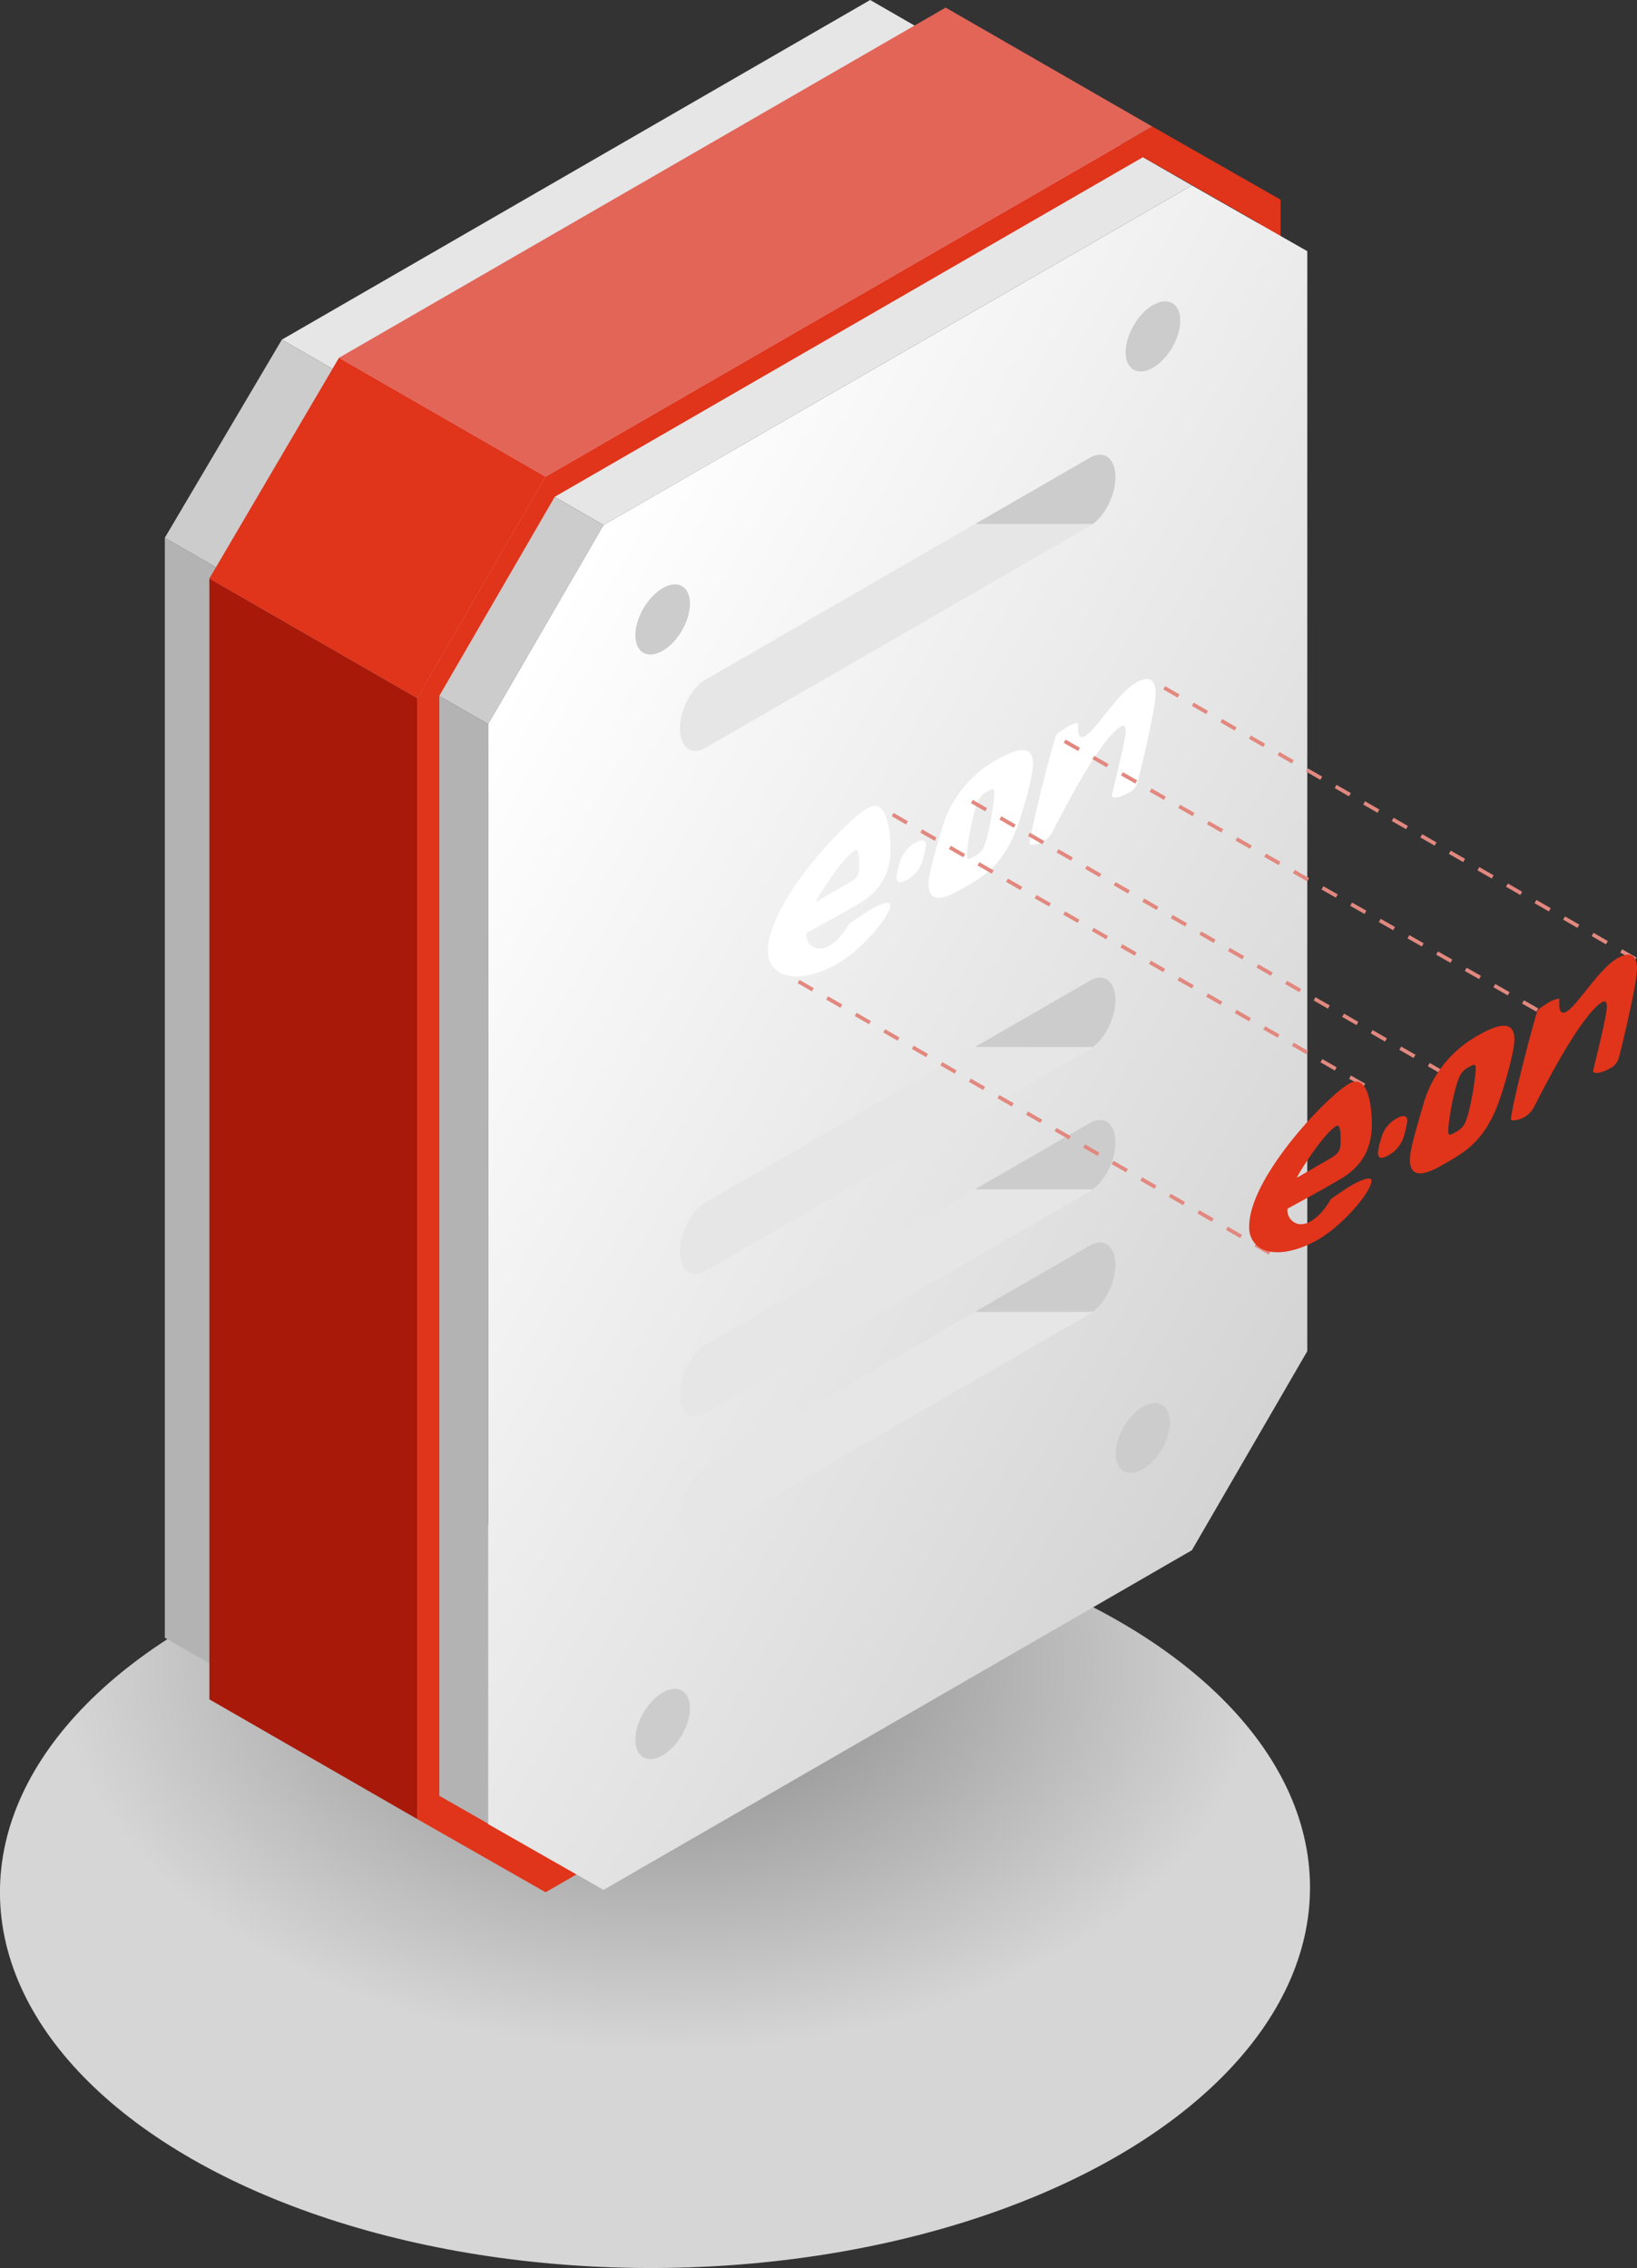 <svg xmlns="http://www.w3.org/2000/svg" xmlns:xlink="http://www.w3.org/1999/xlink" viewBox="0 0 427.17 591.89"><rect x="0" y="0" width="427.17" height="591.89" fill="#333333" stroke="none"/><defs><style>.cls-1{isolation:isolate;}.cls-2{opacity:0.8;fill:url(#radial-gradient);}.cls-10,.cls-2{mix-blend-mode:multiply;}.cls-3{fill:#b3b3b3;}.cls-4{fill:#e6e6e6;}.cls-5{fill:#ccc;}.cls-6{fill:#e0341b;}.cls-7{fill:#a8190a;}.cls-8{fill:#e26558;}.cls-9{fill:url(#linear-gradient);}.cls-11{fill:#fff;}.cls-12{fill:none;stroke:#e2887f;stroke-miterlimit:10;stroke-width:0.98px;stroke-dasharray:4.3;}</style><radialGradient id="radial-gradient" cx="12913.42" cy="493.21" r="157.25" gradientTransform="matrix(-1, -0.01, 0, 0.64, 13085.87, 248.05)" gradientUnits="userSpaceOnUse"><stop offset="0" stop-color="#826a6a"/><stop offset="0.03" stop-color="#999"/><stop offset="1" stop-color="#fff"/></radialGradient><linearGradient id="linear-gradient" x1="12734.5" y1="337.53" x2="12965.69" y2="204.06" gradientTransform="matrix(-1, 0, 0, 1, 13084.35, 0)" gradientUnits="userSpaceOnUse"><stop offset="0" stop-color="#d4d4d4"/><stop offset="1" stop-color="#fff"/></linearGradient></defs><g class="cls-1"><g id="Layer_2" data-name="Layer 2"><g id="Layer_1-2" data-name="Layer 1"><ellipse class="cls-2" cx="170.92" cy="493.21" rx="170.93" ry="98.68" transform="translate(-2.67 0.93) rotate(-0.31)"/><polygon class="cls-3" points="43.01 427.41 127.37 476.04 127.37 188.97 43.01 140.34 43.01 427.41"/><polygon class="cls-4" points="311.01 48.38 227.07 0 73.55 88.64 157.49 137.02 311.01 48.38"/><polygon class="cls-5" points="157.49 137.02 73.55 88.64 43.01 140.34 127.38 188.97 157.49 137.02"/><path class="cls-6" d="M300.67,33l-158.3,91.39-33.49,57.77V474.73l33.49,19.1,158.3-91.4,33.49-57.77V52.11ZM328.4,345.25,298.28,397.2,144.76,485.84l-30.12-17.18V181.59l30.12-51.94L298.28,41,328.4,58.18Z"/><polygon class="cls-7" points="54.64 443.49 108.88 474.72 108.88 182.18 54.64 150.96 54.64 443.49"/><polygon class="cls-8" points="300.67 33.02 246.76 1.98 88.46 93.37 142.37 124.41 300.67 33.02"/><polygon class="cls-6" points="142.37 124.41 88.46 93.37 54.64 150.96 108.88 182.18 142.37 124.41"/><polygon class="cls-9" points="157.49 137.02 311.02 48.38 341.13 65.55 341.13 352.62 311.02 404.57 157.49 493.21 127.38 476.04 127.38 188.97 157.49 137.02"/><g class="cls-10"><path class="cls-5" d="M284.39,325.05c3.69-2.13,6.68.13,6.68,5.05h0c0,4.59-2.6,9.86-5.94,12.28H254.38Z"/><path class="cls-4" d="M184.11,382.94l70.27-40.56h30.75a8.6,8.6,0,0,1-.74.49L184.11,400.76c-3.68,2.13-6.68-.13-6.68-5.05h0C177.43,390.79,180.43,385.07,184.11,382.94Z"/><path class="cls-5" d="M284.39,293.07c3.69-2.13,6.68.13,6.68,5.05h0c0,4.58-2.6,9.86-5.94,12.28H254.38Z"/><path class="cls-4" d="M184.11,351l70.27-40.56h30.75a8.6,8.6,0,0,1-.74.49L184.11,368.78c-3.68,2.13-6.68-.13-6.68-5h0C177.43,358.81,180.43,353.09,184.11,351Z"/><path class="cls-5" d="M284.39,255.94c3.69-2.13,6.68.13,6.68,5.05h0c0,4.59-2.6,9.86-5.94,12.28H254.38Z"/><path class="cls-4" d="M184.11,313.83l70.27-40.56h30.75a8.6,8.6,0,0,1-.74.49L184.11,331.65c-3.68,2.13-6.68-.13-6.68-5h0C177.43,321.68,180.43,316,184.11,313.83Z"/><path class="cls-5" d="M284.39,119.46c3.69-2.13,6.68.13,6.68,5.05h0c0,4.59-2.6,9.86-5.94,12.28H254.38Z"/><path class="cls-4" d="M184.11,177.36l70.27-40.57h30.75a8.6,8.6,0,0,1-.74.49L184.11,195.17c-3.68,2.13-6.68-.13-6.68-5h0C177.43,185.2,180.43,179.49,184.11,177.36Z"/><ellipse class="cls-5" cx="172.92" cy="161.66" rx="10.05" ry="5.8" transform="translate(-53.91 229.36) rotate(-59.69)"/><ellipse class="cls-5" cx="300.86" cy="87.8" rx="10.05" ry="5.8" transform="translate(73.22 303.22) rotate(-59.69)"/><ellipse class="cls-5" cx="172.92" cy="449.91" rx="10.05" ry="5.8" transform="translate(-302.76 372.13) rotate(-59.69)"/><ellipse class="cls-5" cx="300.86" cy="376.05" rx="10.05" ry="5.8" transform="matrix(0.5, -0.86, 0.86, 0.5, -175.62, 445.99)"/></g><polygon class="cls-11" points="269.59 215.04 269.59 215.04 269.59 215.04 269.59 215.04"/><polygon class="cls-11" points="219.84 243.77 219.84 243.76 219.84 243.77 219.84 243.77 219.84 243.77 219.84 243.77"/><path class="cls-11" d="M239,219.87a8.15,8.15,0,0,0-4.19,5.25,18.33,18.33,0,0,0-.85,3.73c0,1.41.7,1.89,2.74.72a8.32,8.32,0,0,0,4-4.89,27.38,27.38,0,0,0,.93-4.1h0C241.68,219,240.39,219.07,239,219.87Z"/><path class="cls-11" d="M301.58,180.82c0-2.45-.95-5.07-5.19-2.63-4.81,2.78-10.25,12.18-13.26,13.92-1.77,1-1.83-1.24-1.83-1.92,0-1.56,0-1.54,0-1.54a8,8,0,0,0-3.08,1.21,17,17,0,0,0-2.07,1.46,1.66,1.66,0,0,0-.7,1c-2,6.53-4.65,17.33-5.84,22.72h0c-.22,1-.39,1.84-.49,2.41l-.36,2c-.12.69-.11,1,.32,1a5.78,5.78,0,0,0,2.88-.72,6.2,6.2,0,0,0,2.64-2.56c.58-1.13,1.94-3.81,3.71-7.09h0c4.06-7.53,10.28-18.22,14.2-20.49.93-.53,1.21.16,1.21,1.29,0,1.43-1.33,7.22-2.39,11.68h0c-.48,2-.91,3.7-1.13,4.65-.12.52.06.73.2.79.72.28,2.2,0,4.15-1.13a4.34,4.34,0,0,0,2.35-2.94c.2-.76.71-2.78,1.32-5.35h0C299.61,192.58,301.58,183.7,301.58,180.82ZM278.3,210h0Z"/><path class="cls-11" d="M260,198.34a29.72,29.72,0,0,0-14,17.24c-1.67,5.89-3.7,12.26-3.7,15.1v.13h0c.08,6.17,6.23,2.58,9,1,5.08-2.93,9.65-5.52,13.26-13.82h0c.44-1,.87-2.13,1.29-3.34.91-2.64,3.72-11.88,3.72-15.35C269.54,193.65,264.27,195.88,260,198.34Zm-4.67,10.48a5.36,5.36,0,0,1,2.26-2.25h0c1.81-1,1.88-.68,1.88.48,0,1.65-1.36,11.53-3,14.46a5.45,5.45,0,0,1-2.26,2c-1.09.63-1.92,1.2-1.92-.24C252.35,221.18,253.54,212.9,255.35,208.82Z"/><path class="cls-11" d="M232.29,236.58c0-.11,0-.22,0-.32,0-1.44-3.06-.08-5.15,1.13s-5.48,3.63-5.48,3.63a17.89,17.89,0,0,1-1.84,2.74h0a12.56,12.56,0,0,1-3.34,3,4.88,4.88,0,0,1-3.12.76h0a3.65,3.65,0,0,1-3-3.76c0-.36.39-.46.89-.74,0,0,6.34-3.43,9.49-5.25l3.14-1.81c4.49-2.6,8.52-6.58,8.52-14.56,0-3.73-.72-13.54-6-10.49-5.87,3.39-26,24.53-26,37.19A6.23,6.23,0,0,0,203,253.5h0c3.22,2.27,9.16,1.65,15.52-2,6.08-3.51,13.27-11.79,13.79-14.9Zm-19.16-1.81c.6-1.07,6.58-10.87,10-12.84,1-.6,1.1,1.7,1.1,3.32h0c0,3.05-.24,3.75-3,5.31L213.6,235C213,235.34,212.68,235.57,213.13,234.77Z"/><line class="cls-12" x1="331.33" y1="326.99" x2="205.14" y2="254.28"/><line class="cls-12" x1="356.01" y1="283.24" x2="230.55" y2="211.22"/><line class="cls-12" x1="376.57" y1="279.98" x2="249.87" y2="207.02"/><line class="cls-12" x1="401.16" y1="263.6" x2="275.35" y2="192.04"/><line class="cls-12" x1="426.77" y1="250.31" x2="301.58" y2="178.22"/><polygon class="cls-6" points="395.19 286.98 395.19 286.97 395.19 286.97 395.19 286.98"/><polygon class="cls-6" points="345.43 315.7 345.44 315.7 345.43 315.7 345.43 315.7 345.43 315.7 345.43 315.7"/><path class="cls-6" d="M364.61,291.8a8.2,8.2,0,0,0-4.18,5.25,17.55,17.55,0,0,0-.86,3.74c0,1.4.7,1.89,2.74.71a8.28,8.28,0,0,0,4-4.89,27.52,27.52,0,0,0,.93-4.09h0C367.27,291,366,291,364.61,291.8Z"/><path class="cls-6" d="M427.17,252.76c0-2.46-.95-5.08-5.18-2.63-4.82,2.78-10.26,12.17-13.27,13.91-1.77,1-1.83-1.24-1.83-1.91,0-1.56,0-1.54,0-1.54a7.79,7.79,0,0,0-3.08,1.21,17.07,17.07,0,0,0-2.08,1.46,1.62,1.62,0,0,0-.7,1c-1.95,6.53-4.65,17.33-5.83,22.72h0c-.23,1-.4,1.84-.5,2.4l-.35,2c-.13.68-.12,1,.31,1a5.71,5.71,0,0,0,2.89-.72,6.23,6.23,0,0,0,2.63-2.56c.59-1.13,1.94-3.81,3.71-7.09h0c4.06-7.54,10.29-18.23,14.21-20.49.93-.54,1.2.15,1.2,1.29,0,1.43-1.32,7.22-2.39,11.67h0c-.48,2-.9,3.71-1.13,4.66-.12.52.07.72.21.78.72.28,2.2,0,4.14-1.12a4.33,4.33,0,0,0,2.35-2.95c.21-.75.71-2.77,1.32-5.35h0C425.21,264.51,427.17,255.64,427.17,252.76ZM403.89,282Z"/><path class="cls-6" d="M385.61,270.27a29.83,29.83,0,0,0-14,17.24c-1.66,5.9-3.7,12.27-3.7,15.11v.13h0c.08,6.16,6.23,2.57,9,1,5.07-2.93,9.64-5.52,13.25-13.82h0c.45-1,.87-2.14,1.29-3.35.91-2.64,3.73-11.88,3.73-15.34C395.14,265.58,389.87,267.81,385.61,270.27Zm-4.67,10.48a5.38,5.38,0,0,1,2.26-2.24h0c1.81-1,1.89-.68,1.89.49,0,1.64-1.37,11.52-3,14.45a5.44,5.44,0,0,1-2.26,2c-1.1.63-1.93,1.21-1.93-.24C377.94,293.11,379.14,284.83,380.94,280.75Z"/><path class="cls-6" d="M357.88,308.51c0-.11,0-.22,0-.32,0-1.44-3.06-.08-5.15,1.13s-5.48,3.63-5.48,3.63a17.81,17.81,0,0,1-1.84,2.75h0a12.54,12.54,0,0,1-3.34,3,4.83,4.83,0,0,1-3.12.76h0a3.64,3.64,0,0,1-3-3.76c0-.36.38-.46.89-.74,0,0,6.33-3.43,9.48-5.25l3.14-1.81c4.49-2.59,8.52-6.57,8.52-14.55,0-3.74-.72-13.54-6-10.5-5.87,3.39-26,24.53-26,37.19a6.26,6.26,0,0,0,2.52,5.43h0c3.23,2.27,9.16,1.65,15.52-2,6.08-3.51,13.28-11.79,13.79-14.9Zm-19.16-1.8c.6-1.08,6.59-10.87,10-12.85,1-.6,1.11,1.7,1.11,3.33h0c0,3-.25,3.74-3,5.31l-7.67,4.43C338.6,307.27,338.28,307.5,338.72,306.71Z"/></g></g></g></svg>
